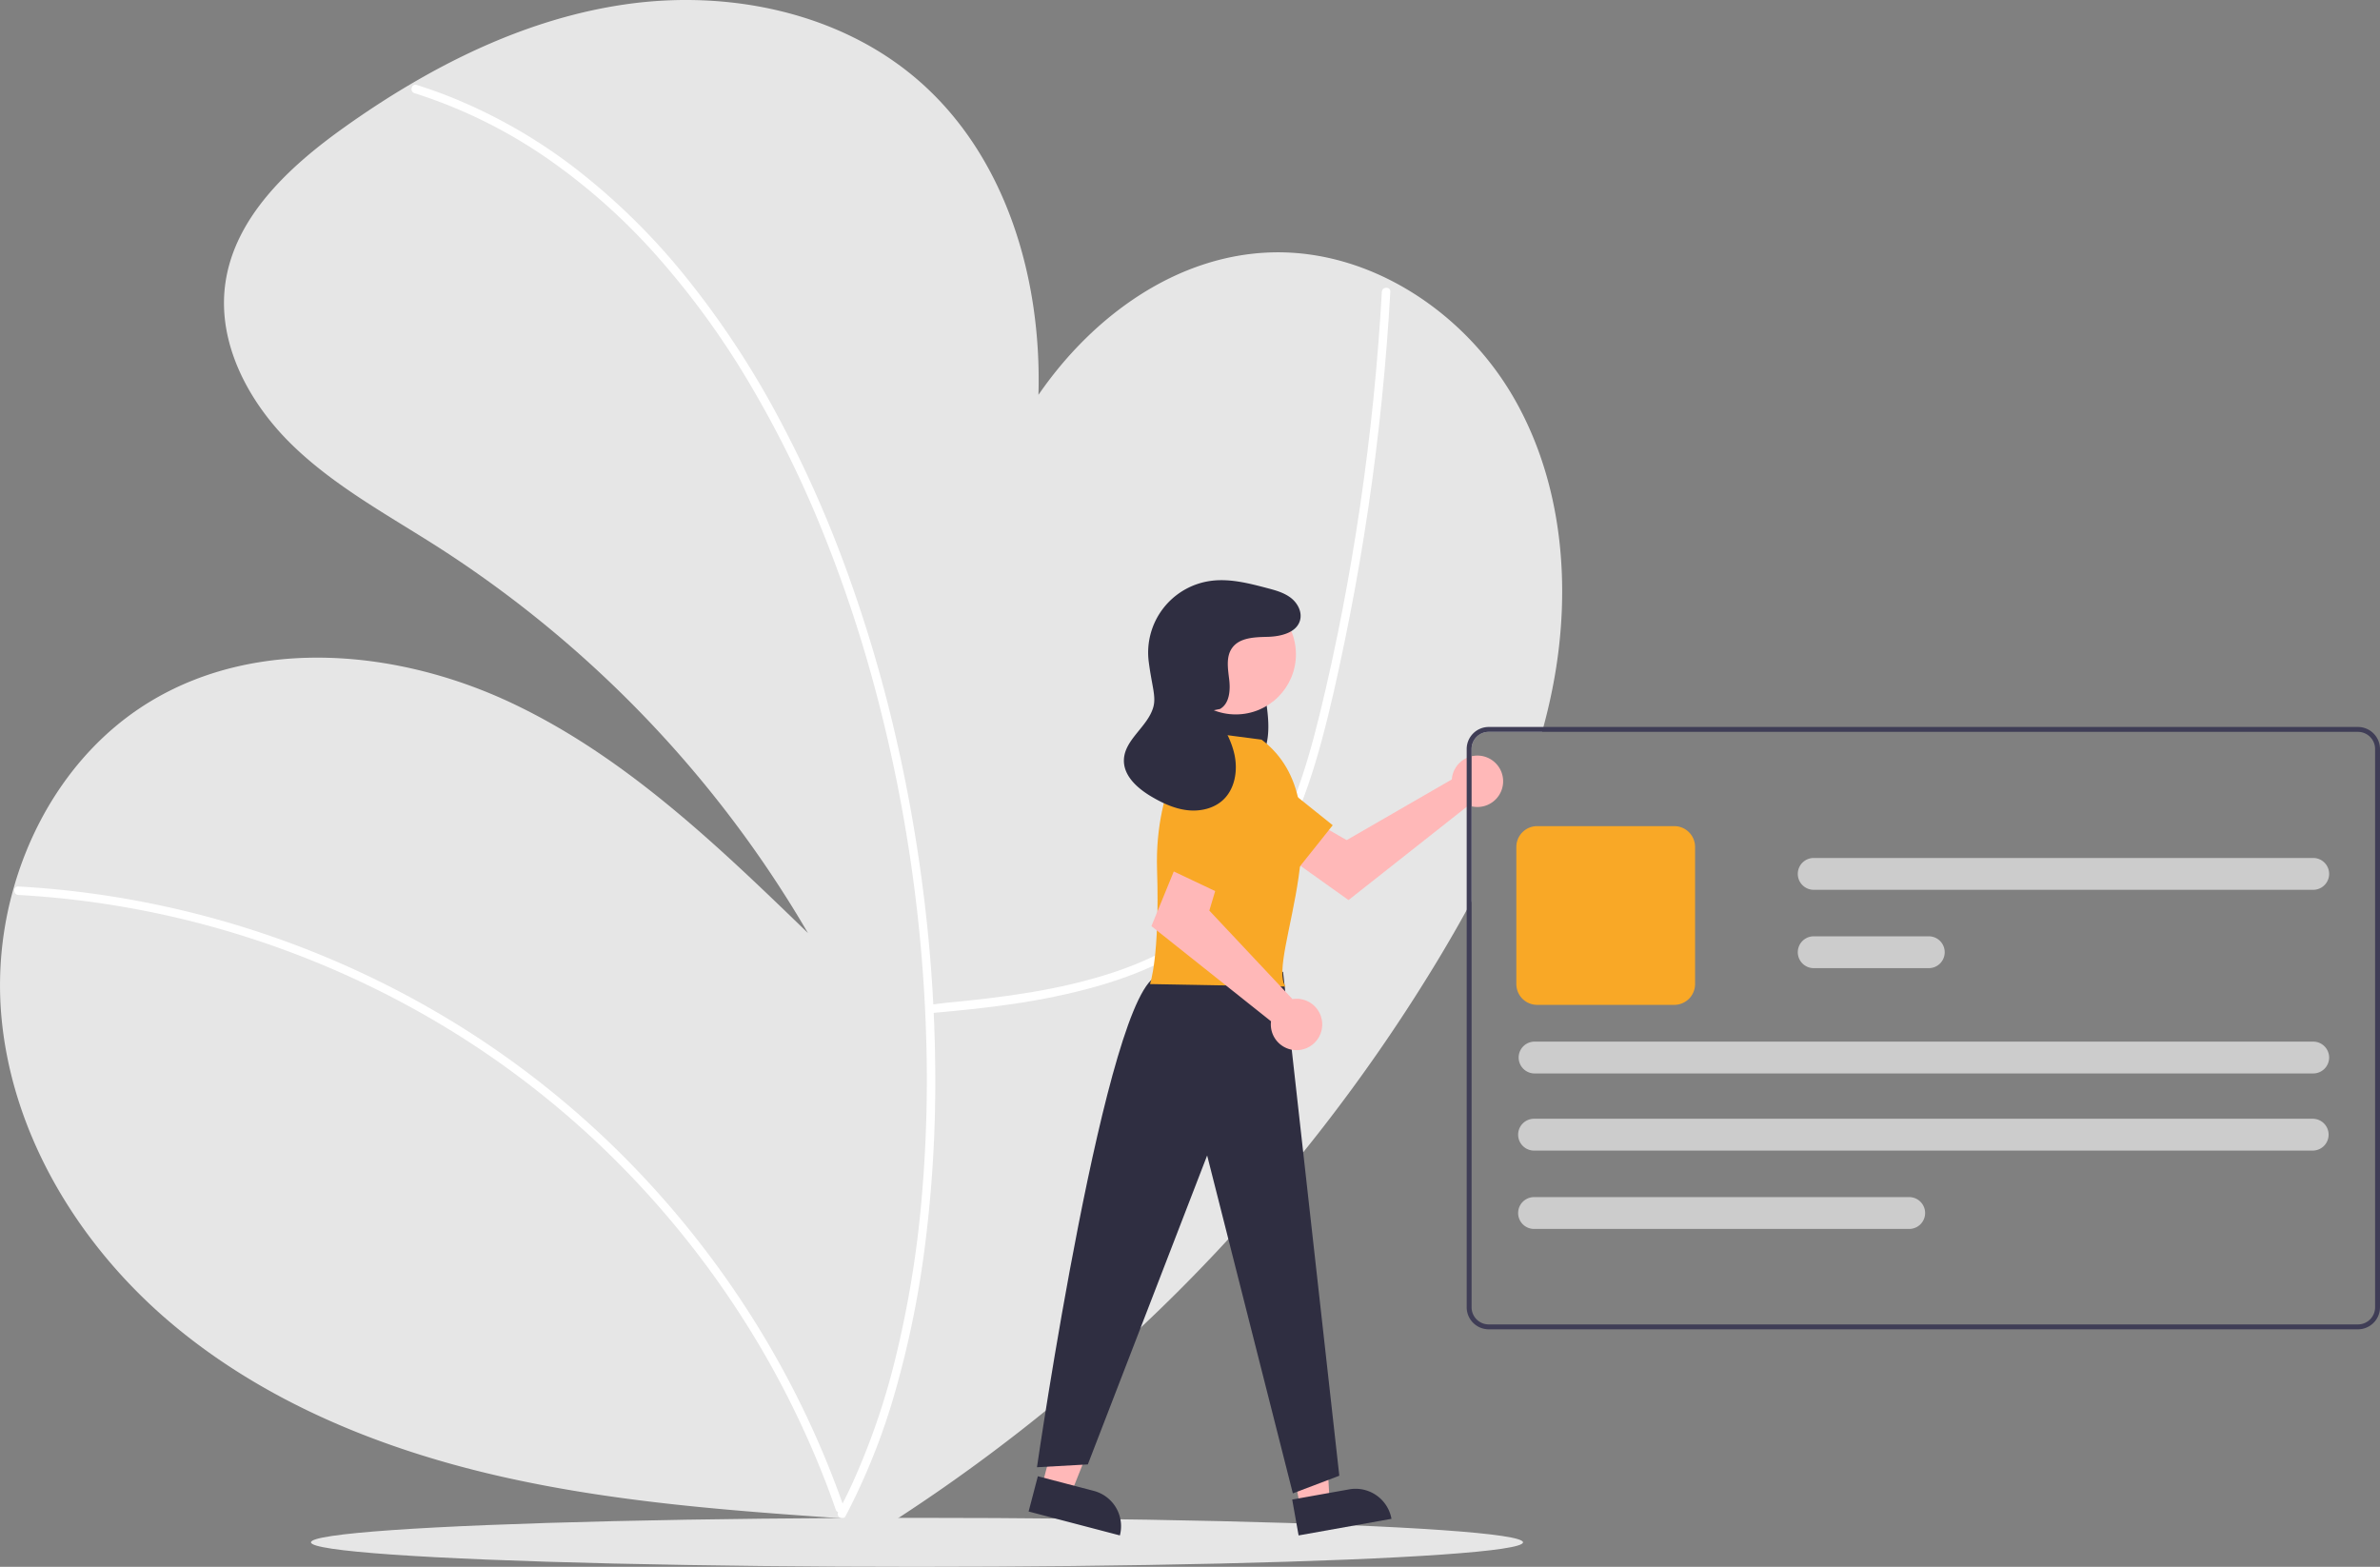 <svg id="b944483d-564a-4430-a20f-83b53d0ebb22" data-name="Layer 1" xmlns="http://www.w3.org/2000/svg" width="972.004" height="639.896" viewBox="0 0 972.004 639.896"><rect x="0" y="0" width="972.004" height="639.896" fill="#808080" stroke="none"/><path d="M748.372,409.458q-1.68,8.835-4.03,17.49c-.17.67-.36,1.33-.55,2h-21.79a7.008,7.008,0,0,0-7,7v62.12c-.66,1.23-1.33,2.45-2,3.67-3.46,6.3-7.06,12.53-10.74,18.68a710.143,710.143,0,0,1-243.69,243.55l5.92-13.36c-2.17-.15-4.35-.3-6.52-.45-47.25-3.23-94.66-6.81-140.8-17.43-48.27-11.11-95.49-30.38-133.32-62.33-37.84-31.96-65.58-77.6-69.43-126.98a144.883,144.883,0,0,1,5.07-50.41c8.87-31.52,28.25-59.88,56.21-76.66,43.92-26.35,101.21-20.98,147.51.94,46.29,21.91,83.97,58.18,120.76,93.82a466.421,466.421,0,0,0-150.91-157.52c-20.56-13.16-42.38-24.88-59.86-41.93-17.47-17.04-30.36-40.93-27.27-65.14,3.51-27.46,26-48.3,48.53-64.37,9-6.42,18.29-12.51,27.87-18.11,27.03-15.84,56.27-27.79,87.15-32.22,41.83-6.01,87.01,3.11,119.08,30.63,36.13,31.01,50.95,81.02,49.54,128.86,22.26-32.36,56.59-57.13,95.36-58.18,40.25-1.08,78.51,24.35,98.67,59.21C752.282,327.188,755.902,369.908,748.372,409.458Z" transform="translate(-113.998 -130.052)" fill="#e6e6e6"/><path d="M493.714,543.853c23.575-2.076,45.352-4.502,68.196-10.966,22.143-6.266,43.451-16.755,59.215-33.882,16.955-18.422,26.107-42.345,32.564-66.161,3.6-13.278,6.559-26.742,9.35-40.21q4.543-21.92,8.073-44.033,7.027-44.018,10.033-88.554.363-5.406.666-10.816c.125-2.225-3.335-2.218-3.46,0q-2.47,43.9-8.885,87.457c-4.221,28.53-9.621,56.937-16.472,84.955-5.804,23.736-13.32,47.843-28.206,67.603-13.96,18.529-34.122,30.638-55.892,37.877-22.153,7.367-45.51,10.308-68.659,12.495-2.84.268-3.681.524-6.522.774-2.201.194-2.221,3.656,0,3.46Z" transform="translate(-113.998 -130.052)" fill="#fff"/><path d="M121.489,495.561a375.005,375.005,0,0,1,87.701,15.454,379.01,379.01,0,0,1,81.676,35.552,369.763,369.763,0,0,1,68.78,51.786,378.862,378.862,0,0,1,53.727,64.062A375.101,375.101,0,0,1,451.82,736.947q1.827,4.811,3.52,9.67c.729,2.089,4.073,1.19,3.336-.92a378.643,378.643,0,0,0-36.729-76.387,383.571,383.571,0,0,0-52.7-66.391A373.961,373.961,0,0,0,301.967,549.227a381.917,381.917,0,0,0-169.574-56.376q-5.446-.456-10.903-.751c-2.225-.122-2.218,3.339,0,3.46Z" transform="translate(-113.998 -130.052)" fill="#fff"/><path d="M283.267,168.094A203.799,203.799,0,0,1,336.768,194.238a251.246,251.246,0,0,1,45.672,40.56,336.25,336.25,0,0,1,37.82,52.121,444.662,444.662,0,0,1,30.07,61.135,553.194,553.194,0,0,1,21.898,66.495,621.484,621.484,0,0,1,14.003,69.475,620.231,620.231,0,0,1,6.027,69.869,553.489,553.489,0,0,1-1.979,67.025,426.913,426.913,0,0,1-10.063,61.706,291.562,291.562,0,0,1-18.155,53.357q-2.697,5.841-5.722,11.521c-1.047,1.965,1.939,3.715,2.988,1.746A266.706,266.706,0,0,0,479.76,697.819a398.287,398.287,0,0,0,12.186-60.499,526.375,526.375,0,0,0,4.026-66.889,613.744,613.744,0,0,0-4.188-70.288,633.107,633.107,0,0,0-12.19-70.232,573.113,573.113,0,0,0-20.381-68.399,475.91,475.91,0,0,0-28.342-62.945,364.897,364.897,0,0,0-36.341-54.851A270.583,270.583,0,0,0,350.134,199.719a214.685,214.685,0,0,0-52.065-30.033q-6.846-2.725-13.882-4.929c-2.129-.67-3.04,2.669-.92,3.336Z" transform="translate(-113.998 -130.052)" fill="#fff"/><ellipse cx="374.504" cy="629.896" rx="247.5" ry="10" fill="#e6e6e6"/><path d="M707.171,446.737a10.526,10.526,0,0,0-.239,1.64l-42.957,24.782-10.441-6.011-11.131,14.572,22.337,15.921,49.008-38.663a10.496,10.496,0,1,0-6.576-12.241Z" transform="translate(-113.998 -130.052)" fill="#ffb8b8"/><path d="M609.338,461.942l33.824,24.107,15.128-18.967L625.41,440.699a13.324,13.324,0,0,0-19.189,2.659v0A13.324,13.324,0,0,0,609.338,461.942Z" transform="translate(-113.998 -130.052)" fill="#f9a826"/><polygon points="425.519 606.957 437.379 610.064 455.009 565.8 437.506 561.213 425.519 606.957" fill="#ffb8b8"/><path d="M535.348,737.595h38.531a0,0,0,0,1,0,0v14.887a0,0,0,0,1,0,0H550.235a14.887,14.887,0,0,1-14.887-14.887v0A0,0,0,0,1,535.348,737.595Z" transform="translate(788.271 1476.272) rotate(-165.317)" fill="#2f2e41"/><polygon points="530.942 615.401 543.011 613.245 540.439 565.668 522.627 568.85 530.942 615.401" fill="#ffb8b8"/><path d="M642.747,738.963h38.531a0,0,0,0,1,0,0v14.887a0,0,0,0,1,0,0H657.634a14.887,14.887,0,0,1-14.887-14.887v0A0,0,0,0,1,642.747,738.963Z" transform="translate(1330.963 1234.719) rotate(169.872)" fill="#2f2e41"/><path d="M621.175,395.561c2.974.724,5.393,3.754,6.846,7.265A50.675,50.675,0,0,1,630.726,414.24c1.142,7.257,2.238,15.113-.123,21.834-2.768,7.877-10.142,12.003-16.539,10.064s-11.484-9.217-13.223-17.594a42.61,42.61,0,0,1,2.924-25.084c1.817-4.137,4.322-7.954,7.65-9.82a7.55,7.55,0,0,1,10.068,2.098" transform="translate(-113.998 -130.052)" fill="#2f2e41"/><path d="M638.002,526.948,660.979,732.742l-18.977,7.206-35-138L558.274,728.126l-20.772,1.154s28.5-196.332,49.622-200.794Z" transform="translate(-113.998 -130.052)" fill="#2f2e41"/><circle cx="504.705" cy="267.211" r="24.561" fill="#ffb8b8"/><path d="M629.244,432.128l-26.542-3.462s-17.31,20.772-16.156,56.545-2.885,46.737-2.885,46.737l55.34,1C631.002,521.948,664.464,458.771,629.244,432.128Z" transform="translate(-113.998 -130.052)" fill="#f9a826"/><path d="M643.502,537.948a10.526,10.526,0,0,0-1.651.142l-33.955-36.146,3.462-11.54-16.733-7.501L584.238,508.291l48.852,38.859a10.496,10.496,0,1,0,10.412-9.203Z" transform="translate(-113.998 -130.052)" fill="#ffb8b8"/><path d="M606.312,446.191l-15.727,38.443,21.926,10.386,18.158-38.045a13.324,13.324,0,0,0-6.98-18.071h0A13.324,13.324,0,0,0,606.312,446.191Z" transform="translate(-113.998 -130.052)" fill="#f9a826"/><path d="M612.278,419.592c3.848-2.22,4.259-7.576,3.736-11.988s-1.397-9.331,1.197-12.938c3.095-4.306,9.314-4.391,14.615-4.532s11.756-1.693,13.129-6.814c.908-3.384-1.034-7.016-3.82-9.14s-6.272-3.063-9.66-3.956c-7.579-1.997-15.405-4.01-23.166-2.913a29.535,29.535,0,0,0-25.163,32.98c1.256,9.851,3.078,14.153,1.882,18.496-2.227,8.09-11.831,13.287-12.022,21.677-.15,6.562,5.647,11.624,11.302,14.956,4.486,2.643,9.327,4.885,14.496,5.504s10.735-.566,14.586-4.07c4.967-4.519,6.195-12.069,4.771-18.631s-5.077-12.39-8.691-18.049" transform="translate(-113.998 -130.052)" fill="#2f2e41"/><path d="M1077.002,426.948h-355a9.014,9.014,0,0,0-9,9v228a9.014,9.014,0,0,0,9,9h355a9.014,9.014,0,0,0,9-9v-228A9.014,9.014,0,0,0,1077.002,426.948Zm7,237a7.008,7.008,0,0,1-7,7h-355a7.008,7.008,0,0,1-7-7v-228a7.008,7.008,0,0,1,7-7h355a7.008,7.008,0,0,1,7,7Z" transform="translate(-113.998 -130.052)" fill="#3f3d56"/><path d="M797.777,540.443h-56a8.51,8.51,0,0,1-8.5-8.5v-56a8.51,8.51,0,0,1,8.5-8.5h56a8.51,8.51,0,0,1,8.5,8.5v56A8.51,8.51,0,0,1,797.777,540.443Z" transform="translate(-113.998 -130.052)" fill="#f9a826"/><path d="M1058.513,599.953H740.513a6.5,6.5,0,1,1,0-13h318a6.5,6.5,0,0,1,0,13Z" transform="translate(-113.998 -130.052)" fill="#ccc"/><path d="M1058.727,568.453h-318a6.5,6.5,0,0,1,0-13h318a6.5,6.5,0,0,1,0,13Z" transform="translate(-113.998 -130.052)" fill="#ccc"/><path d="M901.727,525.443h-47a6.5,6.5,0,0,1,0-13h47a6.5,6.5,0,0,1,0,13Z" transform="translate(-113.998 -130.052)" fill="#ccc"/><path d="M1058.727,493.453h-204a6.5,6.5,0,0,1,0-13h204a6.5,6.5,0,0,1,0,13Z" transform="translate(-113.998 -130.052)" fill="#ccc"/><path d="M893.727,631.953H740.513a6.5,6.5,0,1,1,0-13h153.214a6.5,6.5,0,1,1,0,13Z" transform="translate(-113.998 -130.052)" fill="#ccc"/></svg>